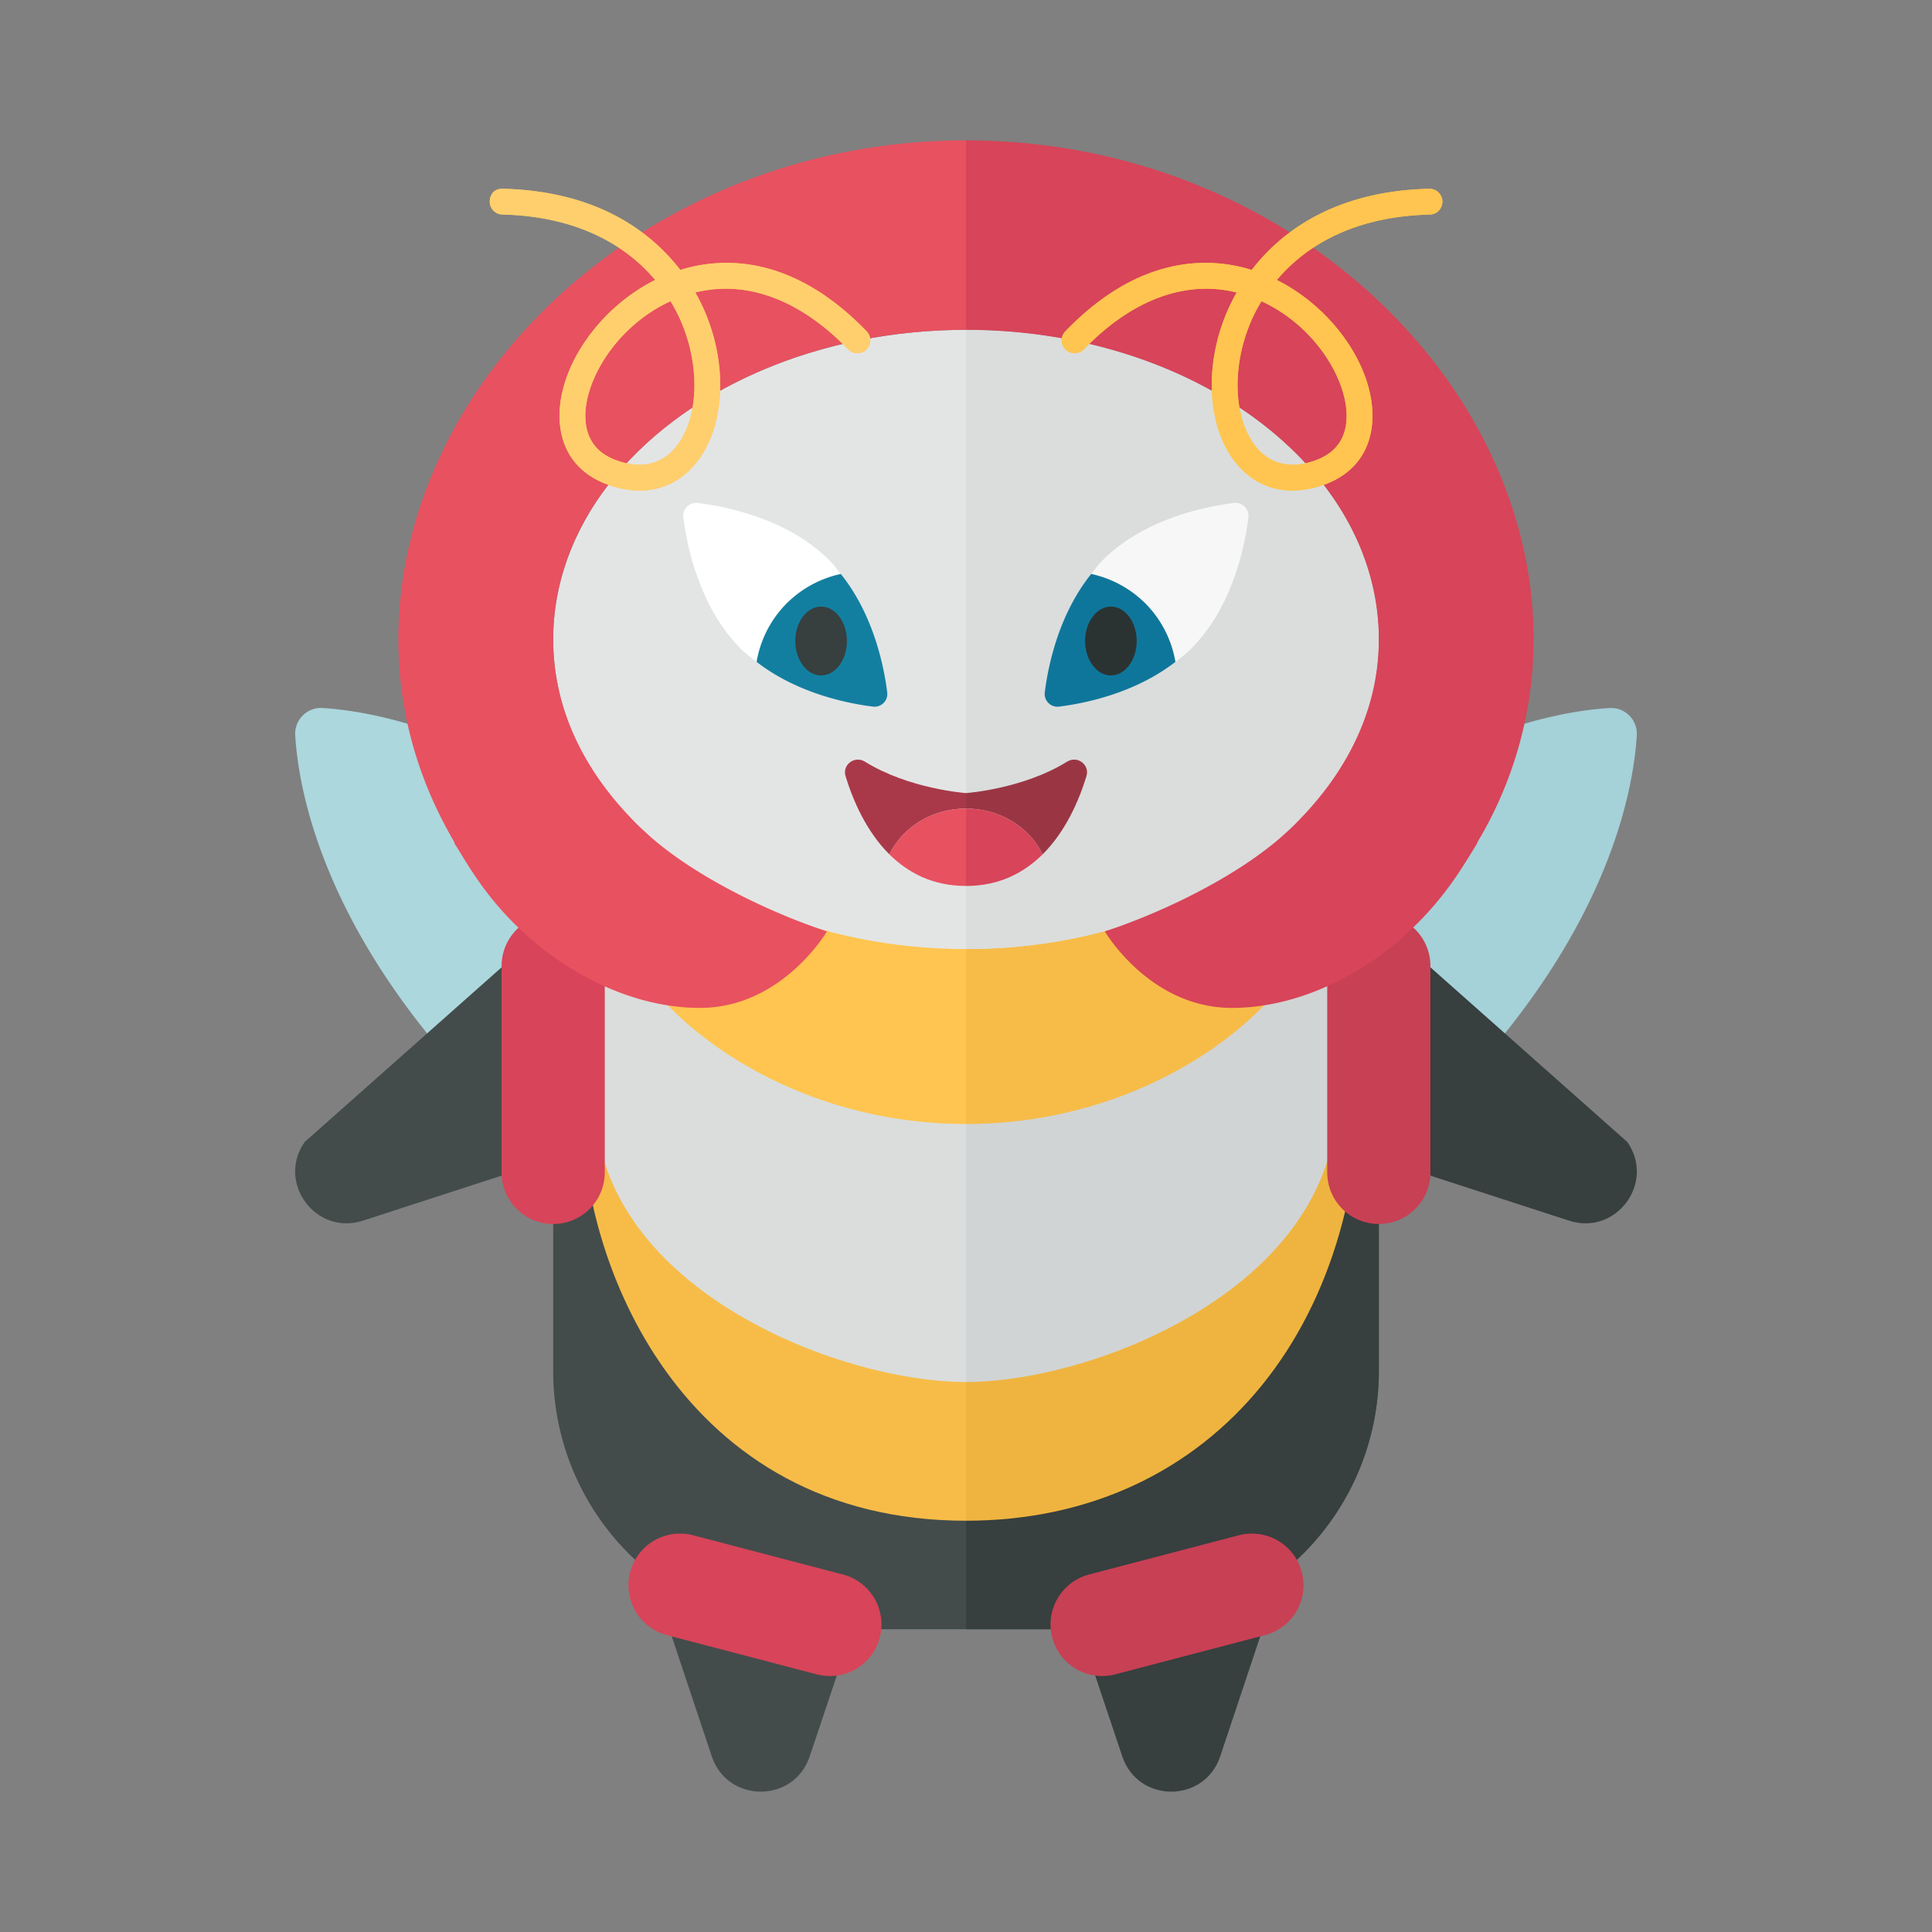 <svg xmlns="http://www.w3.org/2000/svg" width="100%" height="100%" viewBox="-2.72 -2.72 37.44 37.44"><rect x="-2.72" y="-2.72" width="37.44" height="37.44" fill="#808080" stroke="none"/><path fill="#ACD7DD" d="M3.535 11.001c1.138.072 3.955.601 7.176 3.821l-3.889 3.889c-3.221-3.221-3.75-6.038-3.821-7.176a.5.5 0 01.534-.534z"/><path fill="#434C4B" d="M8.744 14.479L3.185 19.41c-.551.786.215 1.822 1.128 1.525l6.118-1.986-1.687-4.47zm5.85 11.997l-1.623 4.842c-.305.91-1.593.909-1.897-.001l-1.615-4.84h5.135z"/><path fill="#373F3F" d="M17.406 26.476l1.623 4.842c.305.91 1.593.909 1.897-.001l1.615-4.84h-5.135z"/><path fill="#434C4B" d="M16 13.453H8v10.399a5 5 0 005 5h6a5 5 0 005-5V13.453h-8z"/><path fill="#A5D1D8" d="M28.465 11.001c-1.138.072-3.955.601-7.176 3.821l3.889 3.889c3.221-3.221 3.75-6.038 3.821-7.176a.5.5 0 00-.534-.534z"/><path fill="#373F3F" d="M23.256 14.479l5.559 4.931c.551.786-.215 1.822-1.128 1.525l-6.118-1.986 1.687-4.47z"/><path fill="#373F3F" d="M19 28.852h-3V13.453h8v10.399a5 5 0 01-5 5z"/><path fill="#EFB43F" d="M16 26.75V10.547l3.937-.734s3.35 1.623 3.688 7.562c.312 5.5-2.813 9.375-7.625 9.375z"/><path fill="#D1D4D4" d="M16 24.062V10.547l3.937-.734s3.25 1.875 3.25 8.75c0 3.644-4.687 5.499-7.187 5.499z"/><path fill="#F7BC48" d="M16 19.062v-8.516l3.937-.734s1.63 1.751 2.625 5.375c.271.986-2.437 3.875-6.562 3.875zm0 7.688V10.547l-3.938-.734s-3.379 2.927-3.5 8.875C8.5 21.75 10.5 26.75 16 26.75z"/><path fill="#DADDDC" d="M16 24.062V10.547l-3.938-.734s-3.188 1.625-3.25 8.75C8.781 22.207 13.5 24.062 16 24.062z"/><path fill="#FFC550" d="M16 19.062v-8.516l-3.938-.734s-1.63 1.751-2.625 5.375c-.27.986 2.438 3.875 6.563 3.875z"/><path fill="#C84054" d="M17.671 29.013a1 1 0 01.714-1.221l2.902-.76a1 1 0 01.507 1.935l-2.902.76a1 1 0 01-1.221-.714z"/><path fill="#D84459" d="M14.329 29.013a1 1 0 00-.714-1.221l-2.902-.76a1 1 0 00-.507 1.935l2.902.76a1 1 0 001.221-.714z"/><path fill="#C84054" d="M24 21a1 1 0 01-1-1v-4a1 1 0 012 0v4a1 1 0 01-1 1z"/><path fill="#D84459" d="M8 21a1 1 0 001-1v-4a1 1 0 00-2 0v4a1 1 0 001 1z"/><ellipse cx="16" cy="9.672" fill="#E3E5E5" rx="8" ry="6"/><path fill="#DADDDC" d="M16 3.672v12c4.418 0 8-2.686 8-6s-3.582-6-8-6z"/><path fill="#F7F7F7" d="M21.193 7.027a5.635 5.635 0 00-1.033.229c-.505.165-1.064.433-1.517.886-.082.082-.146.173-.217.261a2.1 2.1 0 011.631 1.704c.102-.079.206-.155.3-.25.443-.443.71-.987.876-1.484.143-.426.209-.815.24-1.07a.25.25 0 00-.28-.276z"/><path fill="#0F769B" d="M18.426 8.403c-.638.795-.837 1.798-.899 2.292a.247.247 0 00.277.278c.486-.06 1.465-.254 2.254-.867a2.109 2.109 0 00-.586-1.136 2.122 2.122 0 00-1.046-.567z"/><ellipse cx="18.808" cy="9.702" fill="#2B3332" rx=".5" ry=".667"/><path fill="#FFF" d="M13.357 8.143c-.453-.453-1.012-.721-1.517-.886l-.006.004.003-.004a5.552 5.552 0 00-1.033-.229.25.25 0 00-.281.276c.031.254.098.644.24 1.07.001-.003.006-.003.007-.006l-.003.006c.166.497.433 1.041.876 1.484.094.094.198.17.3.25a2.105 2.105 0 011.631-1.704c-.07-.089-.135-.179-.217-.261z"/><path fill="#137FA0" d="M13.574 8.403c.638.795.837 1.798.899 2.292a.247.247 0 01-.277.278c-.486-.06-1.465-.254-2.254-.867.072-.416.265-.814.586-1.136a2.122 2.122 0 011.046-.567z"/><ellipse cx="13.192" cy="9.702" fill="#373F3F" rx=".5" ry=".667"/><path fill="#A93949" d="M16 12.949v-.3s-1.103-.077-1.959-.609c-.198-.123-.443.059-.375.282.144.469.402 1.071.85 1.515.252-.523.821-.888 1.484-.888z"/><path fill="#9A3644" d="M17.484 13.837c.448-.444.706-1.046.85-1.515.069-.223-.176-.405-.375-.282-.856.532-1.959.609-1.959.609v.3c.663 0 1.232.365 1.484.888z"/><path fill="#E85160" d="M16 12.949c-.663 0-1.232.366-1.484.888.36.356.839.612 1.484.612v-1.5z"/><path fill="#D84459" d="M16 12.949v1.5c.645 0 1.124-.256 1.484-.612-.252-.523-.821-.888-1.484-.888z"/><path fill="#E85160" d="M8 9.672c0-3.314 3.582-6 8-6V0C9.832 0 5 4.626 5 9.672c0 1.42.391 2.746 1.083 3.924.005.013.003.027.011.039.232.356.612 1.106 1.506 1.871l.002.001.006.006.001-.001c.845.72 2.016 1.3 3.235 1.3 1.594 0 2.462-1.483 2.462-1.483-.904-.293-2.366-.939-3.36-1.78a5.992 5.992 0 01-.186-.168 4.132 4.132 0 01-.274-.271C8.559 12.139 8 10.96 8 9.672z"/><path fill="#D84459" d="M27 9.672C27 4.626 22.168 0 16 0v3.672c4.418 0 8 2.686 8 6 0 1.276-.549 2.444-1.46 3.41l-.012.011a4.33 4.33 0 01-.326.323 6.26 6.26 0 01-.121.109c-.995.853-2.477 1.509-3.391 1.804 0 0 .868 1.483 2.462 1.483 1.22 0 2.392-.581 3.237-1.302l.002.003c.016-.015.029-.032.045-.048.86-.751 1.237-1.481 1.465-1.831.006-.009.004-.02.008-.03A7.658 7.658 0 0027 9.672z"/><path fill="#FFC550" d="M9.675 6.786c-.195 0-.401-.037-.613-.113-.588-.21-.921-.667-.938-1.287-.027-1.001.773-2.142 1.853-2.681-.509-.602-1.41-1.229-2.962-1.268a.25.25 0 01-.244-.255c.004-.139.092-.252.256-.244 1.846.046 2.878.849 3.436 1.573.818-.254 2.173-.301 3.612 1.19a.25.25 0 01-.36.348c-.931-.964-1.968-1.348-2.961-1.101.088.154.154.295.202.411.459 1.109.347 2.339-.273 2.991a1.355 1.355 0 01-1.008.436zm.599-3.669c-1.047.481-1.67 1.531-1.65 2.255.011.411.215.69.606.83.442.159.82.09 1.091-.196.481-.505.554-1.538.174-2.456a3.075 3.075 0 00-.221-.433z"/><path fill="#FFCF6E" d="M9.675 6.786c-.195 0-.401-.037-.613-.113-.588-.21-.921-.667-.938-1.287-.027-1.001.773-2.142 1.853-2.681-.509-.602-1.41-1.229-2.962-1.268a.25.25 0 01-.244-.255c.004-.139.092-.252.256-.244 1.846.046 2.878.849 3.436 1.573.818-.254 2.173-.301 3.612 1.19a.25.25 0 01-.36.348c-.931-.964-1.968-1.348-2.961-1.101.088.154.154.295.202.411.459 1.109.347 2.339-.273 2.991a1.355 1.355 0 01-1.008.436zm.599-3.669c-1.047.481-1.67 1.531-1.65 2.255.011.411.215.69.606.83.442.159.82.09 1.091-.196.481-.505.554-1.538.174-2.456a3.075 3.075 0 00-.221-.433z"/><g fill="#FFC550"><path d="M22.325 6.786c-.387 0-.734-.147-1.008-.436-.62-.652-.733-1.882-.273-2.991a3.63 3.63 0 01.202-.411c-.991-.247-2.031.137-2.961 1.101a.25.25 0 11-.36-.348c1.438-1.491 2.793-1.444 3.612-1.19.558-.725 1.59-1.527 3.436-1.573h.006a.25.25 0 01.006.5c-1.552.039-2.453.666-2.962 1.268 1.08.539 1.88 1.68 1.853 2.681-.017.62-.35 1.077-.938 1.287a1.841 1.841 0 01-.613.112zm-.599-3.669a3.022 3.022 0 00-.221.433c-.38.918-.307 1.951.174 2.456.271.286.648.354 1.091.196.391-.14.595-.419.606-.83.02-.724-.603-1.773-1.65-2.255z"/><path d="M22.325 6.786c-.387 0-.734-.147-1.008-.436-.62-.652-.733-1.882-.273-2.991a3.63 3.63 0 01.202-.411c-.991-.247-2.031.137-2.961 1.101a.25.25 0 11-.36-.348c1.438-1.491 2.793-1.444 3.612-1.19.558-.725 1.59-1.527 3.436-1.573h.006a.25.25 0 01.006.5c-1.552.039-2.453.666-2.962 1.268 1.08.539 1.88 1.68 1.853 2.681-.017.62-.35 1.077-.938 1.287a1.841 1.841 0 01-.613.112zm-.599-3.669a3.022 3.022 0 00-.221.433c-.38.918-.307 1.951.174 2.456.271.286.648.354 1.091.196.391-.14.595-.419.606-.83.02-.724-.603-1.773-1.65-2.255z"/></g></svg>